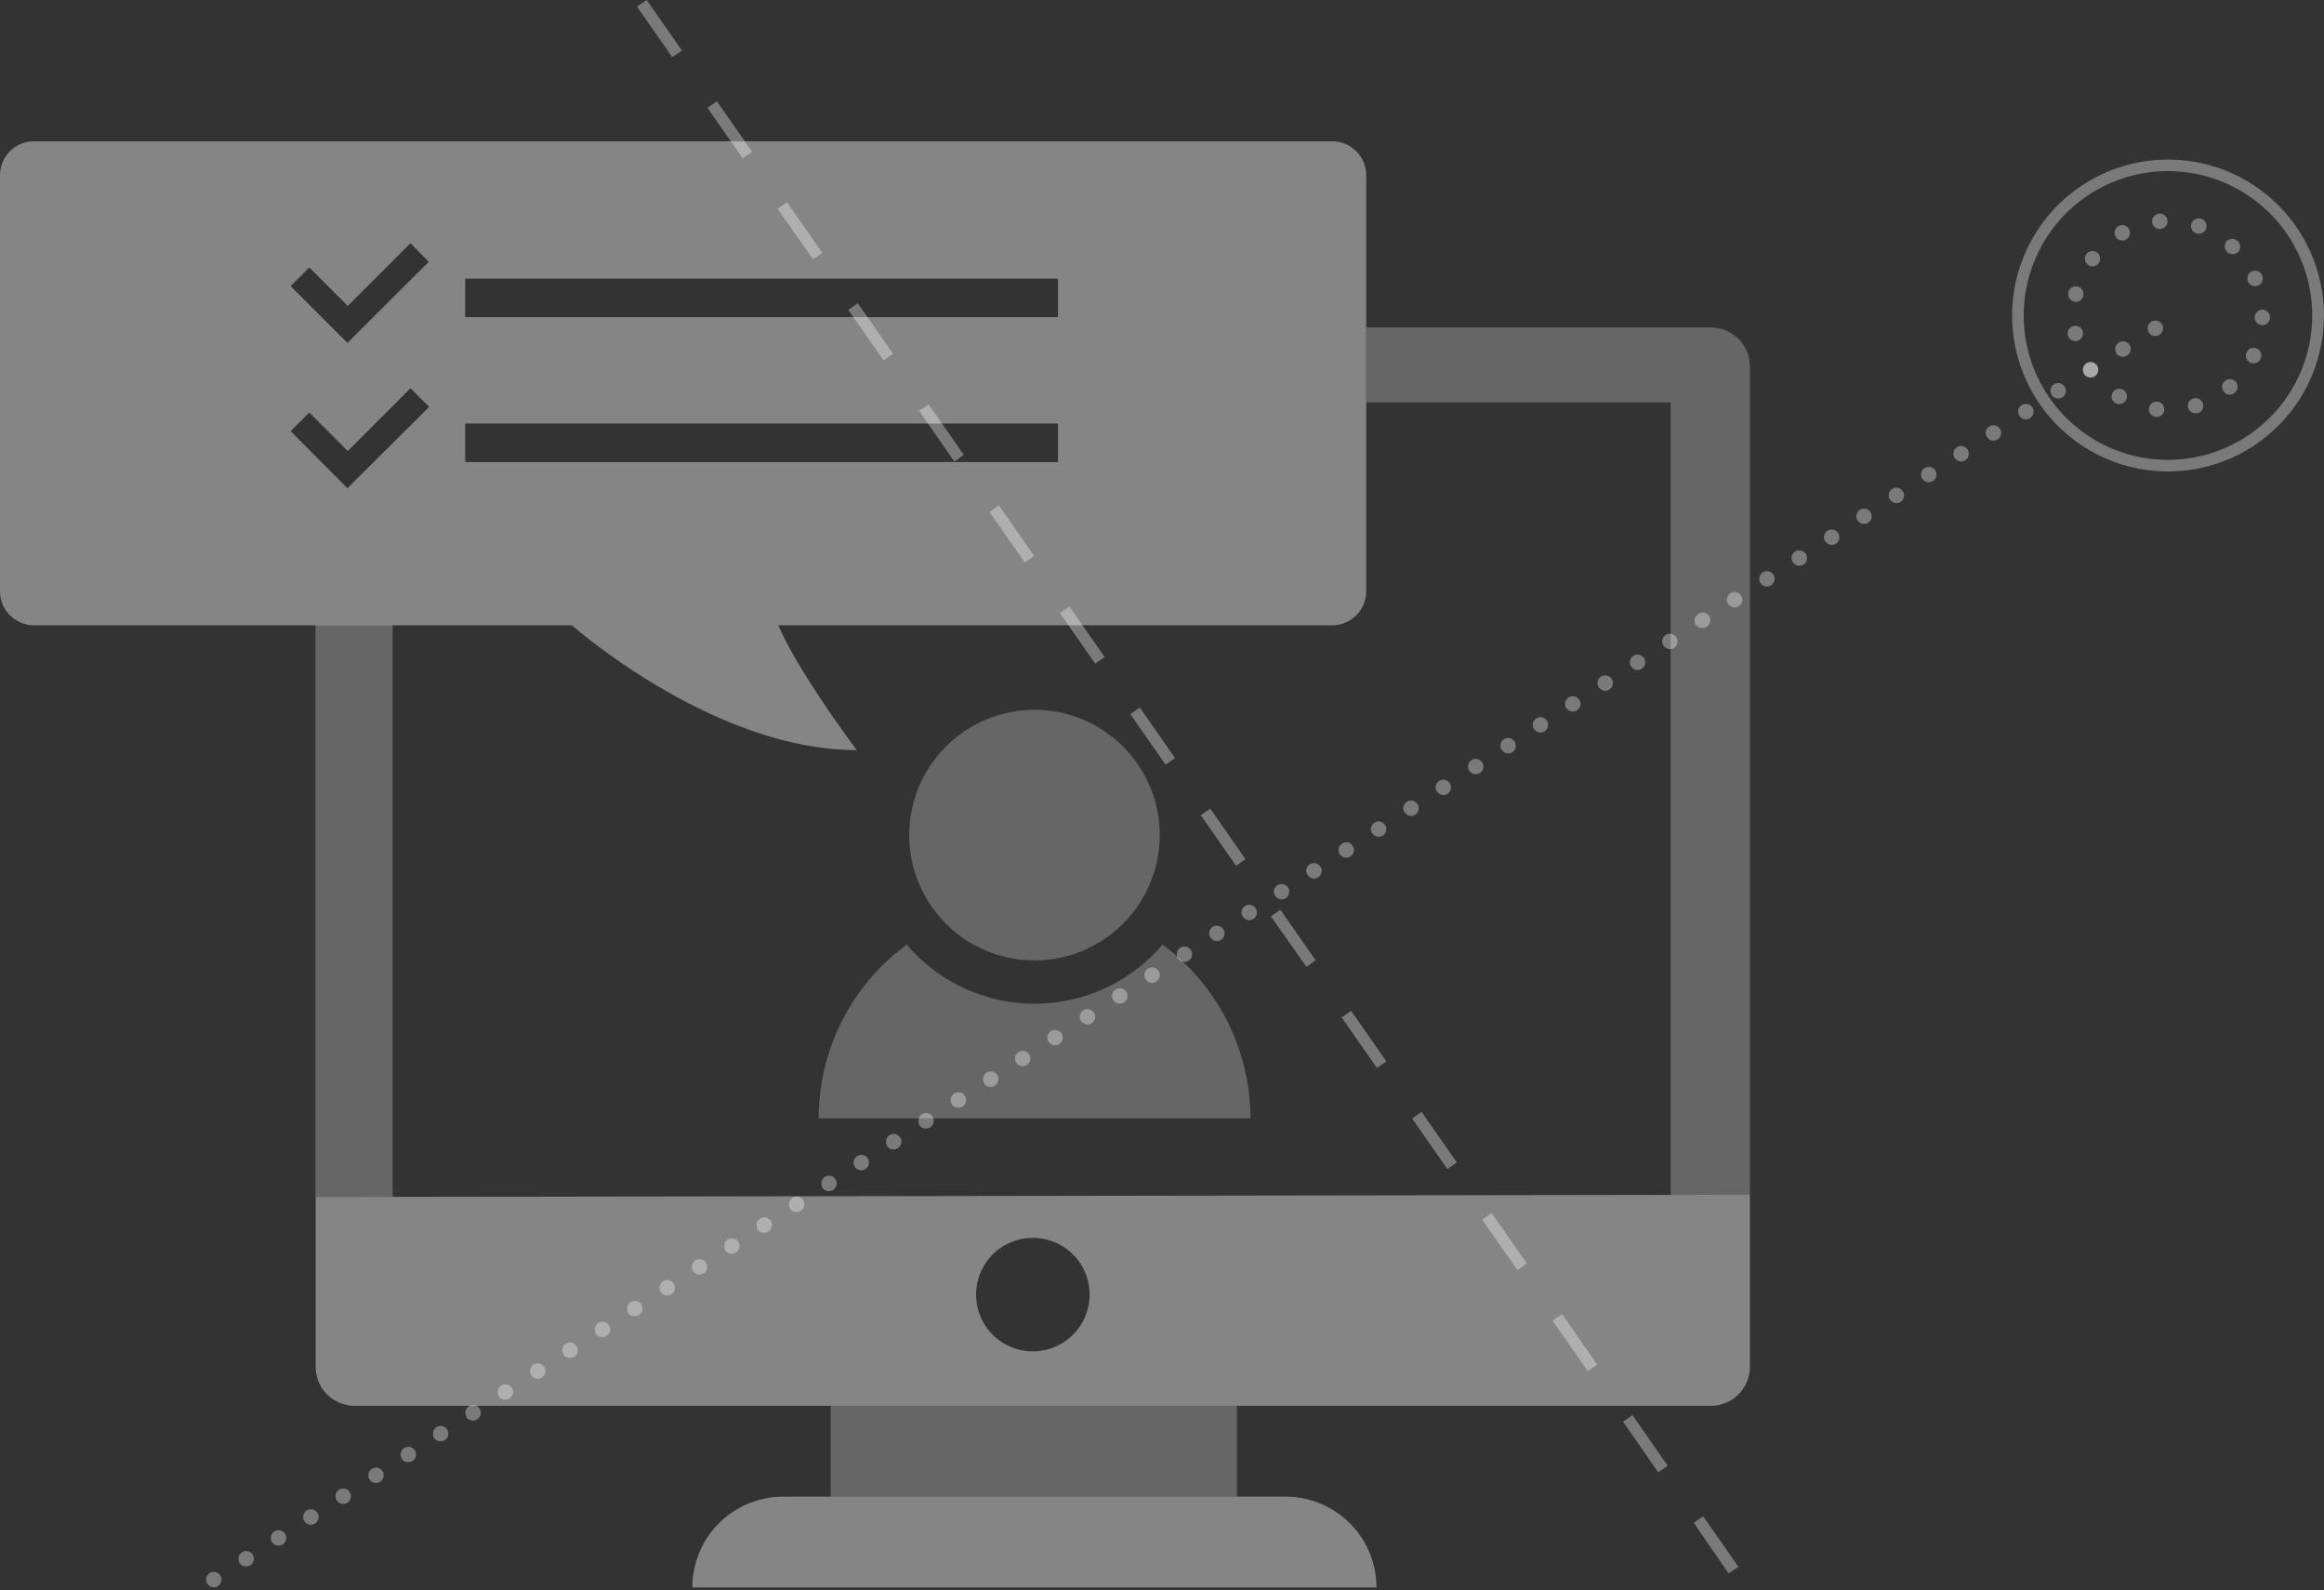 <svg xmlns="http://www.w3.org/2000/svg" id="Layer_1" data-name="Layer 1" viewBox="0 0 301.87 206.5">
    <rect x="0" y="0" width="301.87" height="206.5" fill="#333333" stroke="none"/>
    <defs>
        <style>
            .cls-1,.cls-2,.cls-3,.cls-5{fill:#fff;}.cls-1{opacity:0.4;}.cls-2{opacity:0.35;}.cls-3,.cls-4{opacity:0.25;}
        </style>
    </defs>
    <title>
        website-headers-v02
    </title>
    <path d="M101.72,194.36H167a11.79,11.79,0,0,1,11.79,11.79v0a0,0,0,0,1,0,0H89.93a0,0,0,0,1,0,0v0a11.79,11.79,0,0,1,11.79-11.79Z" class="cls-1"/>
    <path d="M26.93,205.67a1,1,0,0,1,.3-1.38h0a1,1,0,0,1,1.38.3h0a1,1,0,0,1-.3,1.38h0a1,1,0,0,1-.54.16h0A1,1,0,0,1,26.93,205.67Zm4.2-2.71a1,1,0,0,1,.3-1.38h0a1,1,0,0,1,1.39.3h0a1,1,0,0,1-.3,1.38h0a1,1,0,0,1-.55.16h0A1,1,0,0,1,31.13,203Zm4.21-2.7a1,1,0,0,1,.3-1.39h0a1,1,0,0,1,1.38.3h0a1,1,0,0,1-.3,1.39h0a1.09,1.09,0,0,1-.54.16h0A1,1,0,0,1,35.34,200.26Zm4.2-2.71a1,1,0,0,1,.3-1.39h0a1,1,0,0,1,1.38.3h0a1,1,0,0,1-.3,1.39h0a1.06,1.06,0,0,1-.54.16h0A1,1,0,0,1,39.54,197.55Zm4.2-2.71a1,1,0,0,1,.3-1.38h0a1,1,0,0,1,1.38.3h0a1,1,0,0,1-.29,1.38h0a1,1,0,0,1-.54.16h0A1,1,0,0,1,43.74,194.84ZM48,192.13a1,1,0,0,1,.3-1.38h0a1,1,0,0,1,1.38.3h0a1,1,0,0,1-.3,1.38h0a1,1,0,0,1-.54.16h0A1,1,0,0,1,48,192.13Zm4.2-2.71a1,1,0,0,1,.3-1.38h0a1,1,0,0,1,1.38.3h0a1,1,0,0,1-.3,1.38h0a1,1,0,0,1-.54.16h0A1,1,0,0,1,52.15,189.42Zm4.2-2.71a1,1,0,0,1,.3-1.38h0a1,1,0,0,1,1.38.3h0a1,1,0,0,1-.3,1.38h0a1,1,0,0,1-.54.16h0A1,1,0,0,1,56.35,186.71Zm4.21-2.7a1,1,0,0,1,.29-1.38h0a1,1,0,0,1,1.39.29h0a1,1,0,0,1-.3,1.39h0a1,1,0,0,1-.54.16h0A1,1,0,0,1,60.56,184Zm4.2-2.71a1,1,0,0,1,.3-1.38h0a1,1,0,0,1,1.38.3h0a1,1,0,0,1-.3,1.38h0a1,1,0,0,1-.54.16h0A1,1,0,0,1,64.76,181.3Zm4.2-2.71a1,1,0,0,1,.3-1.38h0a1,1,0,0,1,1.38.3h0a1,1,0,0,1-.3,1.38h0a1,1,0,0,1-.54.16h0A1,1,0,0,1,69,178.59Zm4.2-2.71a1,1,0,0,1,.3-1.38h0a1,1,0,0,1,1.39.3h0a1,1,0,0,1-.3,1.38h0a1,1,0,0,1-.55.16h0A1,1,0,0,1,73.16,175.88Zm4.21-2.7a1,1,0,0,1,.3-1.38h0a1,1,0,0,1,1.38.29h0a1,1,0,0,1-.3,1.39h0a1.06,1.06,0,0,1-.54.16h0A1,1,0,0,1,77.37,173.18Zm4.2-2.71a1,1,0,0,1,.3-1.38h0a1,1,0,0,1,1.38.3h0a1,1,0,0,1-.3,1.38h0a1,1,0,0,1-.54.16h0A1,1,0,0,1,81.57,170.47Zm4.21-2.71a1,1,0,0,1,.3-1.38h0a1,1,0,0,1,1.38.3h0a1,1,0,0,1-.3,1.38h0a1,1,0,0,1-.54.16h0A1,1,0,0,1,85.78,167.76Zm4.2-2.71a1,1,0,0,1,.3-1.38h0a1,1,0,0,1,1.38.3h0a1,1,0,0,1-.3,1.38h0a1,1,0,0,1-.54.16h0A1,1,0,0,1,90,165.05Zm4.2-2.71a1,1,0,0,1,.3-1.38h0a1,1,0,0,1,1.38.3h0a1,1,0,0,1-.3,1.38h0a1,1,0,0,1-.54.16h0A1,1,0,0,1,94.18,162.34Zm4.2-2.7a1,1,0,0,1,.3-1.39h0a1,1,0,0,1,1.38.3h0a1,1,0,0,1-.29,1.39h0a1.08,1.08,0,0,1-.54.15h0A1,1,0,0,1,98.38,159.64Zm4.21-2.71a1,1,0,0,1,.3-1.38h0a1,1,0,0,1,1.38.29h0a1,1,0,0,1-.3,1.39h0a1.09,1.09,0,0,1-.54.16h0A1,1,0,0,1,102.59,156.93Zm4.2-2.71a1,1,0,0,1,.3-1.38h0a1,1,0,0,1,1.38.3h0a1,1,0,0,1-.3,1.38h0a1,1,0,0,1-.54.16h0A1,1,0,0,1,106.79,154.22Zm4.2-2.71a1,1,0,0,1,.3-1.38h0a1,1,0,0,1,1.38.3h0a1,1,0,0,1-.3,1.38h0a1,1,0,0,1-.54.16h0A1,1,0,0,1,111,151.51Zm4.21-2.71a1,1,0,0,1,.29-1.38h0a1,1,0,0,1,1.39.3h0a1,1,0,0,1-.3,1.38h0a1,1,0,0,1-.54.16h0A1,1,0,0,1,115.2,148.8Zm4.2-2.71a1,1,0,0,1,.3-1.38h0a1,1,0,0,1,1.38.3h0a1,1,0,0,1-.3,1.38h0a1,1,0,0,1-.54.16h0A1,1,0,0,1,119.4,146.09Zm4.2-2.7a1,1,0,0,1,.3-1.39h0a1,1,0,0,1,1.38.3h0a1,1,0,0,1-.29,1.39h0a1.1,1.1,0,0,1-.55.16h0A1,1,0,0,1,123.6,143.39Zm4.21-2.71a1,1,0,0,1,.3-1.38h0a1,1,0,0,1,1.38.29h0a1,1,0,0,1-.3,1.39h0a1,1,0,0,1-.54.16h0A1,1,0,0,1,127.81,140.68ZM132,138a1,1,0,0,1,.3-1.38h0a1,1,0,0,1,1.38.3h0a1,1,0,0,1-.3,1.38h0a1,1,0,0,1-.54.16h0A1,1,0,0,1,132,138Zm4.2-2.71a1,1,0,0,1,.3-1.38h0a1,1,0,0,1,1.38.3h0a1,1,0,0,1-.29,1.38h0a1,1,0,0,1-.54.16h0A1,1,0,0,1,136.21,135.26Zm4.21-2.71a1,1,0,0,1,.3-1.38h0a1,1,0,0,1,1.38.3h0a1,1,0,0,1-.3,1.38h0a1,1,0,0,1-.54.16h0A1,1,0,0,1,140.42,132.55Zm4.2-2.7a1,1,0,0,1,.3-1.38h0a1,1,0,0,1,1.38.29h0a1,1,0,0,1-.3,1.39h0a1.06,1.06,0,0,1-.54.16h0A1,1,0,0,1,144.62,129.85Zm4.2-2.71a1,1,0,0,1,.3-1.38h0a1,1,0,0,1,1.38.3h0a1,1,0,0,1-.3,1.38h0a1,1,0,0,1-.54.16h0A1,1,0,0,1,148.82,127.14Zm4.2-2.71a1,1,0,0,1,.3-1.38h0a1,1,0,0,1,1.38.3h0a1,1,0,0,1-.29,1.38h0a1,1,0,0,1-.54.16h0A1,1,0,0,1,153,124.43Zm4.21-2.71a1,1,0,0,1,.3-1.38h0a1,1,0,0,1,1.38.3h0a1,1,0,0,1-.3,1.38h0a1,1,0,0,1-.54.16h0A1,1,0,0,1,157.23,121.72Zm4.2-2.71a1,1,0,0,1,.3-1.38h0a1,1,0,0,1,1.38.3h0a1,1,0,0,1-.3,1.38h0a1,1,0,0,1-.54.16h0A1,1,0,0,1,161.43,119Zm4.2-2.7a1,1,0,0,1,.3-1.38h0a1,1,0,0,1,1.38.29h0a1,1,0,0,1-.3,1.39h0a1,1,0,0,1-.53.15h0A1,1,0,0,1,165.63,116.31Zm4.21-2.71a1,1,0,0,1,.29-1.38h0a1,1,0,0,1,1.39.29h0a1,1,0,0,1-.3,1.39h0a1,1,0,0,1-.54.16h0A1,1,0,0,1,169.84,113.6Zm4.2-2.71a1,1,0,0,1,.3-1.38h0a1,1,0,0,1,1.38.3h0a1,1,0,0,1-.3,1.38h0a1,1,0,0,1-.54.16h0A1,1,0,0,1,174,110.89Zm4.2-2.71a1,1,0,0,1,.3-1.38h0a1,1,0,0,1,1.38.3h0a1,1,0,0,1-.29,1.38h0a1,1,0,0,1-.54.16h0A1,1,0,0,1,178.24,108.18Zm4.21-2.71a1,1,0,0,1,.3-1.38h0a1,1,0,0,1,1.38.3h0a1,1,0,0,1-.3,1.38h0a1,1,0,0,1-.54.16h0A1,1,0,0,1,182.45,105.47Zm4.2-2.71a1,1,0,0,1,.3-1.38h0a1,1,0,0,1,1.38.3h0a1,1,0,0,1-.3,1.38h0a1,1,0,0,1-.54.16h0A1,1,0,0,1,186.65,102.76Zm4.2-2.7a1,1,0,0,1,.3-1.38h0a1,1,0,0,1,1.38.29h0a1,1,0,0,1-.29,1.39h0a1.1,1.1,0,0,1-.55.16h0A1,1,0,0,1,190.85,100.06Zm4.21-2.71a1,1,0,0,1,.3-1.38h0a1,1,0,0,1,1.38.29h0a1,1,0,0,1-.3,1.39h0a1,1,0,0,1-.54.16h0A1,1,0,0,1,195.06,97.35Zm4.2-2.71a1,1,0,0,1,.3-1.38h0a1,1,0,0,1,1.38.3h0a1,1,0,0,1-.3,1.38h0a1,1,0,0,1-.54.16h0A1,1,0,0,1,199.26,94.64Zm4.2-2.71a1,1,0,0,1,.3-1.38h0a1,1,0,0,1,1.38.3h0a1,1,0,0,1-.3,1.38h0a1,1,0,0,1-.54.16h0A1,1,0,0,1,203.46,91.93Zm4.21-2.71a1,1,0,0,1,.29-1.38h0a1,1,0,0,1,1.39.3h0a1,1,0,0,1-.3,1.38h0a1,1,0,0,1-.54.16h0A1,1,0,0,1,207.67,89.22Zm4.2-2.7a1,1,0,0,1,.3-1.38h0a1,1,0,0,1,1.38.29h0a1,1,0,0,1-.3,1.39h0a1,1,0,0,1-.54.16h0A1,1,0,0,1,211.87,86.52Zm4.2-2.71a1,1,0,0,1,.3-1.38h0a1,1,0,0,1,1.38.3h0a1,1,0,0,1-.3,1.38h0a1,1,0,0,1-.54.16h0A1,1,0,0,1,216.07,83.81Zm4.2-2.71a1,1,0,0,1,.3-1.38h0A1,1,0,0,1,222,80h0a1,1,0,0,1-.29,1.38h0a1,1,0,0,1-.55.16h0A1,1,0,0,1,220.27,81.1Zm4.21-2.71a1,1,0,0,1,.3-1.38h0a1,1,0,0,1,1.38.3h0a1,1,0,0,1-.3,1.38h0a1,1,0,0,1-.54.16h0A1,1,0,0,1,224.48,78.39Zm4.2-2.7a1,1,0,0,1,.3-1.39h0a1,1,0,0,1,1.38.3h0a1,1,0,0,1-.3,1.38h0a1,1,0,0,1-.54.16h0A1,1,0,0,1,228.68,75.69Zm4.2-2.71a1,1,0,0,1,.3-1.38h0a1,1,0,0,1,1.39.3h0a1,1,0,0,1-.3,1.38h0a1.09,1.09,0,0,1-.54.16h0A1,1,0,0,1,232.88,73Zm4.21-2.71a1,1,0,0,1,.3-1.38h0a1,1,0,0,1,1.38.3h0a1,1,0,0,1-.3,1.38h0a1,1,0,0,1-.54.16h0A1,1,0,0,1,237.09,70.27Zm4.2-2.71a1,1,0,0,1,.3-1.38h0a1,1,0,0,1,1.38.3h0a1,1,0,0,1-.3,1.38h0a1,1,0,0,1-.54.16h0A1,1,0,0,1,241.29,67.56Zm4.2-2.71a1,1,0,0,1,.3-1.38h0a1,1,0,0,1,1.38.3h0a1,1,0,0,1-.29,1.38h0a1,1,0,0,1-.55.16h0A1,1,0,0,1,245.49,64.85Zm4.21-2.7a1,1,0,0,1,.3-1.39h0a1,1,0,0,1,1.38.3h0a1,1,0,0,1-.3,1.38h0a1,1,0,0,1-.54.16h0A1,1,0,0,1,249.7,62.15Zm4.2-2.71a1,1,0,0,1,.3-1.39h0a1,1,0,0,1,1.38.3h0a1,1,0,0,1-.3,1.39h0a1,1,0,0,1-.54.16h0A1,1,0,0,1,253.9,59.44Zm4.2-2.71a1,1,0,0,1,.3-1.38h0a1,1,0,0,1,1.38.3h0a1,1,0,0,1-.3,1.38h0a1,1,0,0,1-.54.16h0A1,1,0,0,1,258.1,56.73ZM262.31,54a1,1,0,0,1,.29-1.38h0a1,1,0,0,1,1.39.3h0a1,1,0,0,1-.3,1.38h0a1,1,0,0,1-.54.16h0A1,1,0,0,1,262.31,54Zm4.2-2.71a1,1,0,0,1,.3-1.38h0a1,1,0,0,1,1.38.3h0a1,1,0,0,1-.3,1.38h0a1,1,0,0,1-.54.16h0A1,1,0,0,1,266.51,51.31Zm4.2-2.71a1,1,0,0,1,.3-1.38h0a1,1,0,0,1,1.38.3h0a1,1,0,0,1-.3,1.38h0a1,1,0,0,1-.54.16h0A1,1,0,0,1,270.71,48.6Zm4.2-2.7a1,1,0,0,1,.3-1.39h0a1,1,0,0,1,1.39.3h0a1,1,0,0,1-.3,1.38h0a1,1,0,0,1-.55.16h0A1,1,0,0,1,274.91,45.9Zm4.21-2.71a1,1,0,0,1,.3-1.38h0a1,1,0,0,1,1.38.29h0a1,1,0,0,1-.3,1.39h0a1,1,0,0,1-.54.16h0A1,1,0,0,1,279.12,43.19Z" class="cls-2"/>
    <path d="M224.54,204.32,220,197.76l1.23-.86,4.57,6.56Zm-9.15-13.13-4.57-6.56,1.23-.86,4.57,6.57Zm-9.15-13.12-4.57-6.57,1.23-.85,4.57,6.56Zm-9.14-13.13-4.58-6.56,1.23-.86,4.58,6.56ZM188,151.81l-4.58-6.56,1.23-.86,4.58,6.57Zm-9.15-13.12-4.58-6.57,1.23-.85,4.58,6.56Zm-9.15-13.13L165.08,119l1.23-.86,4.57,6.56Zm-9.15-13.13-4.57-6.56,1.23-.86,4.57,6.57Zm-9.15-13.12-4.57-6.57,1.23-.85,4.57,6.56Zm-9.14-13.13-4.58-6.56,1.23-.86,4.58,6.56Zm-9.15-13.13-4.58-6.56,1.23-.86,4.58,6.57Zm-9.15-13.12-4.57-6.57,1.23-.85,4.57,6.56ZM114.76,46.8l-4.57-6.56,1.23-.86L116,45.94Zm-9.15-13.13L101,27.11l1.23-.86,4.57,6.57ZM96.46,20.55,91.89,14l1.23-.85,4.58,6.56ZM87.32,7.42,82.74.86,84,0l4.58,6.56Z" class="cls-2"/>
    <path d="M281.65,61.22c-.58,0-1.16,0-1.75-.07a20.25,20.25,0,1,1,21.89-18.47l-.75-.06.75.06a20.25,20.25,0,0,1-20.14,18.54Zm0-39A18.75,18.75,0,0,0,280,59.65a18.76,18.76,0,0,0,20.27-17.1h0a18.74,18.74,0,0,0-17.1-20.26C282.66,22.24,282.13,22.22,281.6,22.22Z" class="cls-2"/>
    <path d="M280,54.14a1,1,0,0,1-.87-1.11h0a1,1,0,0,1,1.12-.87h0a1,1,0,0,1,.87,1.11h0a1,1,0,0,1-1,.88H280ZM284.23,53a1,1,0,0,1,.66-1.25h0a1,1,0,0,1,1.25.66h0a1,1,0,0,1-.67,1.25h0a.92.92,0,0,1-.29,0h0A1,1,0,0,1,284.23,53Zm-9.47-.67a1,1,0,0,1-.33-1.37h0a1,1,0,0,1,1.37-.34h0a1,1,0,0,1,.34,1.37h0a1,1,0,0,1-.86.48h0A1,1,0,0,1,274.76,52.34Zm14.13-1.44a1,1,0,0,1,.1-1.41h0a1,1,0,0,1,1.41.1h0a1,1,0,0,1-.1,1.41h0a1,1,0,0,1-.65.25h0A1,1,0,0,1,288.89,50.9Zm-18.15-2.32h0a1,1,0,0,1,.24-1.39h0a1,1,0,0,1,1.4.25h0a1,1,0,0,1-.25,1.39h0a1,1,0,0,1-.57.18h0A1,1,0,0,1,270.74,48.58Zm21.56-1.49a1,1,0,0,1-.48-1.33h0a1,1,0,0,1,1.33-.48h0a1,1,0,0,1,.48,1.33h0a1,1,0,0,1-.91.57h0A1.06,1.06,0,0,1,292.3,47.09ZM268.58,43.5a1,1,0,0,1,.8-1.17h0a1,1,0,0,1,1.17.79h0a1,1,0,0,1-.79,1.17h0l-.19,0h0A1,1,0,0,1,268.58,43.5Zm25.28-1.28a1,1,0,0,1-1-1h0v0h0a1,1,0,0,1,1-1h0a1,1,0,0,1,1,1h0v0h0a1,1,0,0,1-1,1h0Zm-1-1.06Zm-23.45-2a1,1,0,0,1-.75-1.2h0a1,1,0,0,1,1.2-.75h0a1,1,0,0,1,.75,1.2h0a1,1,0,0,1-1,.78h0A.91.91,0,0,1,269.43,39.18ZM292,36.55a1,1,0,0,1,.52-1.31h0a1,1,0,0,1,1.32.53h0a1,1,0,0,1-.53,1.31h0a1.1,1.1,0,0,1-.4.08h0A1,1,0,0,1,292,36.55Zm-20.78-2.17A1,1,0,0,1,271,33h0a1,1,0,0,1,1.4-.2h0a1,1,0,0,1,.19,1.4h0a1,1,0,0,1-.8.4h0A1,1,0,0,1,271.21,34.38Zm18.08-1.66h0a1,1,0,0,1-.05-1.41h0a1,1,0,0,1,1.41,0h0a1,1,0,0,1,.05,1.42h0A1,1,0,0,1,290,33h0A1,1,0,0,1,289.29,32.72Zm-14.5-2a1,1,0,0,1,.38-1.36h0a1,1,0,0,1,1.36.38h0a1,1,0,0,1-.38,1.36h0a1,1,0,0,1-.49.13h0A1,1,0,0,1,274.79,30.73Zm10.49-.42a1,1,0,0,1-.63-1.27h0a1,1,0,0,1,1.27-.62h0a1,1,0,0,1,.63,1.27h0a1,1,0,0,1-.95.67h0A.86.86,0,0,1,285.28,30.31Zm-5.74-1.47a1,1,0,0,1,.91-1.09h0a1,1,0,0,1,1.08.91h0a1,1,0,0,1-.91,1.08h-.08A1,1,0,0,1,279.54,28.84Z" class="cls-2"/>
    <rect width="52.77" height="11.79" x="107.9" y="182.56" class="cls-3"/>
    <path d="M41,155.44v22.05a5.07,5.07,0,0,0,5.07,5.07H222.23a5.07,5.07,0,0,0,5.07-5.07V155.15Zm93.16,20.05a7.37,7.37,0,1,1,7.37-7.37A7.37,7.37,0,0,1,134.14,175.49Z" class="cls-1"/>
    <path d="M222.23,42.53H177.48v9.73H217v102.9H227.3V47.6A5.07,5.07,0,0,0,222.23,42.53Z" class="cls-3"/>
    <polygon points="51 81.15 40.98 81.15 40.98 155.44 51 155.43 51 81.15" class="cls-3"/>
    <g class="cls-4">
        <circle cx="134.37" cy="108.45" r="16.27" class="cls-5"/>
    </g>
    <path d="M162.42,145.23A28,28,0,0,0,151,122.67a21.82,21.82,0,0,1-33.22,0,28,28,0,0,0-11.44,22.56" class="cls-3"/>
    <path d="M173.06,18.35H4.42A4.42,4.42,0,0,0,0,22.78v54a4.42,4.42,0,0,0,4.42,4.42H74.29s18.31,16.21,37,16.21c0,0-7.54-10-10.19-16.21h71.94a4.42,4.42,0,0,0,4.42-4.42V22.78A4.42,4.42,0,0,0,173.06,18.35ZM45.13,63.4,37.75,56l2.42-2.43,5,5,8.15-8.16,2.42,2.43Zm0-18.87-7.38-7.38,2.42-2.42,5,5,8.15-8.15L55.7,34ZM137.43,60h-77V55h77Zm0-18.82h-77v-5h77Z" class="cls-1"/>
</svg>
